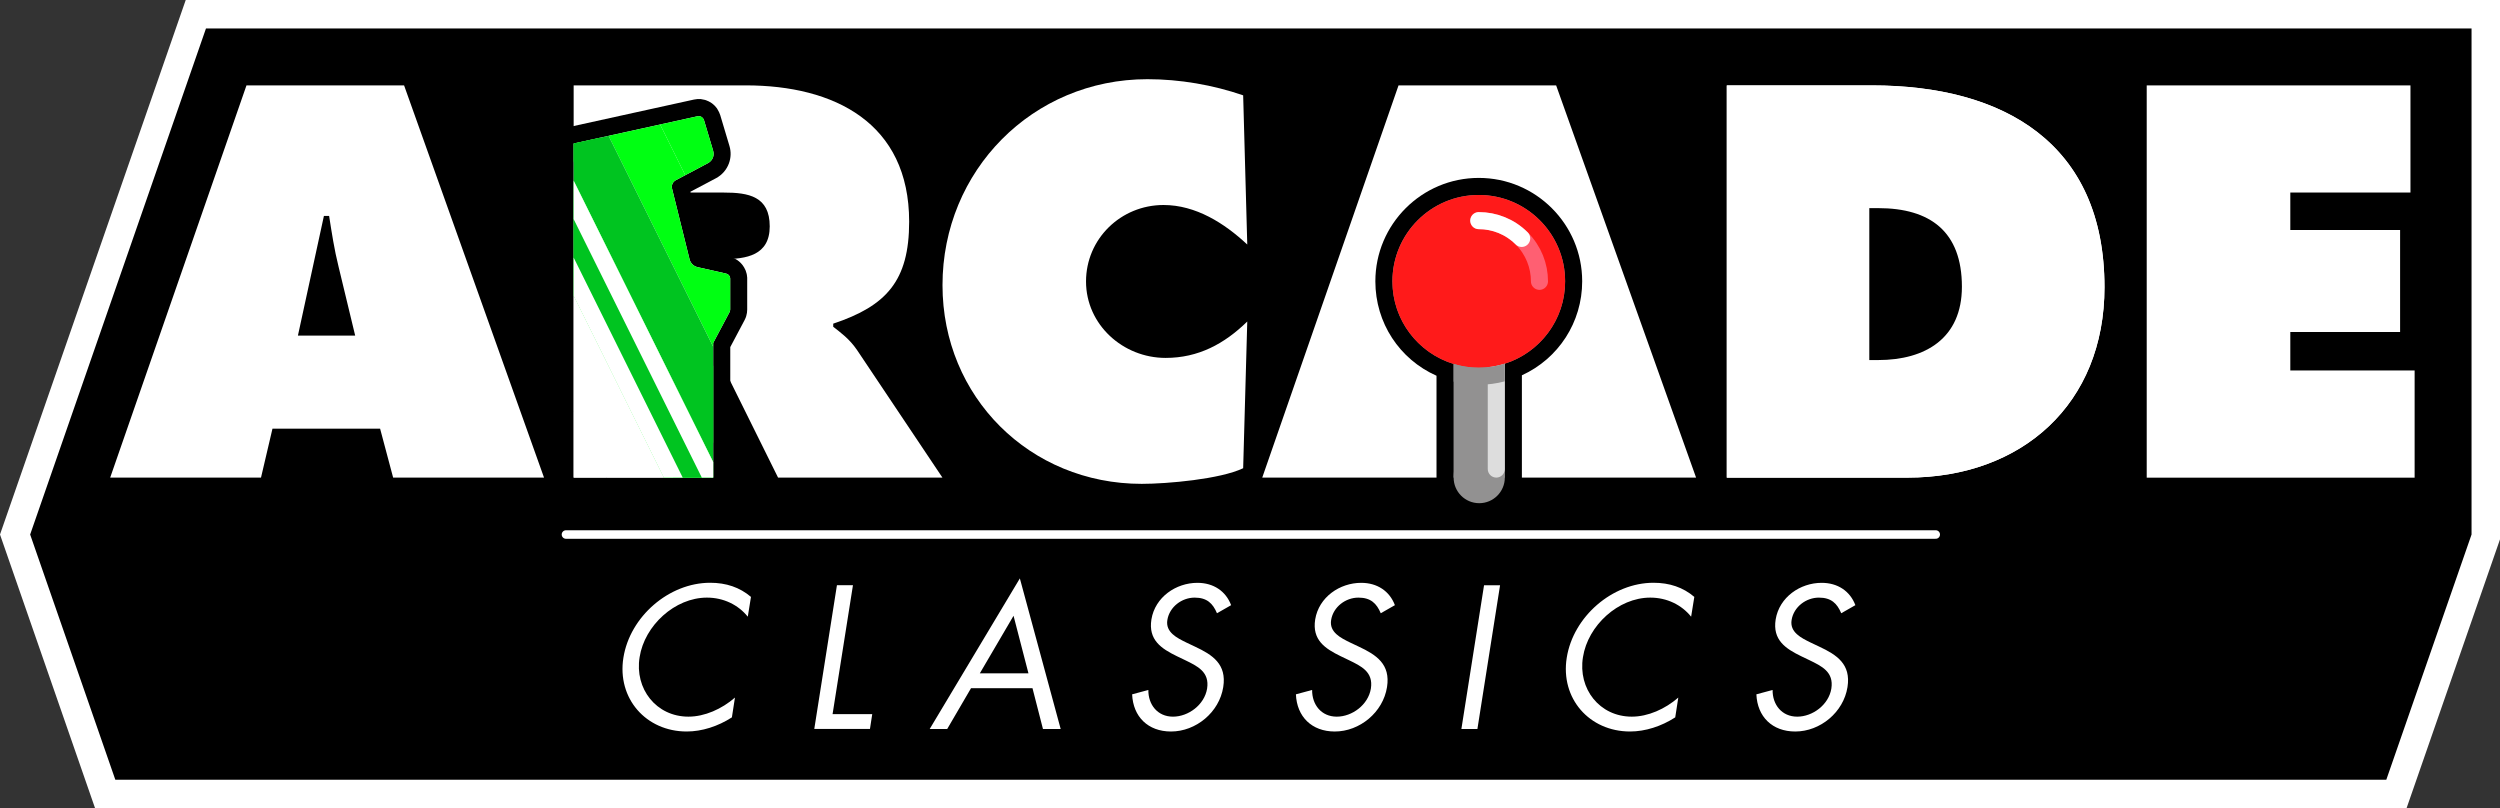 <?xml version="1.0" encoding="utf-8"?>
<!-- Generator: Adobe Illustrator 25.0.0, SVG Export Plug-In . SVG Version: 6.00 Build 0)  -->
<svg version="1.1" id="Layer_1" xmlns="http://www.w3.org/2000/svg" xmlns:xlink="http://www.w3.org/1999/xlink" x="0px" y="0px"
	 viewBox="0 0 3839 1241.1" style="enable-background:new 0 0 3839 1241.1;" xml:space="preserve">
<rect x="0" y="0" width="3839" height="1241.1" fill="#333333" stroke="none"/>
<style type="text/css">
	.st0{fill:#FFFFFF;}
	.st1{fill:#0000FF;}
	.st2{fill:#00FF12;}
	.st3{fill:none;}
	.st4{fill:#929191;}
	.st5{fill:none;stroke:#2C72FF;stroke-width:26.852;stroke-linecap:round;stroke-linejoin:round;stroke-miterlimit:10;}
	.st6{fill:none;stroke:#FFFFFF;stroke-width:26.852;stroke-linecap:round;stroke-linejoin:round;stroke-miterlimit:10;}
	.st7{fill:#DDDDDD;}
	.st8{fill:#FF1A1A;}
	.st9{fill:none;stroke:#FF5F72;stroke-width:26.852;stroke-linecap:round;stroke-linejoin:round;stroke-miterlimit:10;}
	.st10{clip-path:url(#SVGID_4_);}
	.st11{fill:#00C420;}
	.st12{fill:none;stroke:#FFFFFF;stroke-width:13.426;stroke-linecap:round;stroke-linejoin:round;stroke-miterlimit:10;}
	.st13{clip-path:url(#SVGID_8_);}
	.st14{fill:#5E5E5E;}
	.st15{fill:#A5A5A5;}
	.st16{clip-path:url(#SVGID_12_);}
	.st17{fill:none;stroke:#000000;stroke-width:13.426;stroke-linecap:round;stroke-linejoin:round;stroke-miterlimit:10;}
	.st18{clip-path:url(#SVGID_16_);}
	.st19{clip-path:url(#SVGID_20_);}
	.st20{clip-path:url(#SVGID_24_);}
	.st21{clip-path:url(#SVGID_28_);}
	.st22{clip-path:url(#SVGID_32_);}
	.st23{clip-path:url(#SVGID_36_);}
	.st24{clip-path:url(#SVGID_40_);}
	.st25{fill:none;stroke:#2C72FF;stroke-width:26.222;stroke-linecap:round;stroke-linejoin:round;stroke-miterlimit:10;}
	.st26{fill:none;stroke:#FFFFFF;stroke-width:26.222;stroke-linecap:round;stroke-linejoin:round;stroke-miterlimit:10;}
	.st27{fill:none;stroke:#FF5F72;stroke-width:26.222;stroke-linecap:round;stroke-linejoin:round;stroke-miterlimit:10;}
	.st28{clip-path:url(#SVGID_44_);}
	.st29{fill:none;stroke:#FFFFFF;stroke-width:13.111;stroke-linecap:round;stroke-linejoin:round;stroke-miterlimit:10;}
	.st30{fill:none;stroke:#2C72FF;stroke-width:26.119;stroke-linecap:round;stroke-linejoin:round;stroke-miterlimit:10;}
	.st31{fill:none;stroke:#FFFFFF;stroke-width:26.119;stroke-linecap:round;stroke-linejoin:round;stroke-miterlimit:10;}
	.st32{fill:none;stroke:#FF5F72;stroke-width:26.119;stroke-linecap:round;stroke-linejoin:round;stroke-miterlimit:10;}
	.st33{clip-path:url(#SVGID_48_);}
	.st34{clip-path:url(#SVGID_52_);}
	.st35{clip-path:url(#SVGID_56_);}
	.st36{clip-path:url(#SVGID_60_);}
	.st37{clip-path:url(#SVGID_64_);}
	.st38{clip-path:url(#SVGID_68_);fill:#00FF12;}
	.st39{clip-path:url(#SVGID_68_);fill:#00C420;}
	.st40{clip-path:url(#SVGID_68_);}
	.st41{clip-path:url(#SVGID_72_);fill:#00FF12;}
	.st42{clip-path:url(#SVGID_72_);fill:#00C420;}
	.st43{clip-path:url(#SVGID_72_);}
</style>
<g>
	<g>
		<g>
			<g>
				<polygon class="st0" points="146,1241.1 0,820.8 285.2,0 3839,0 3839,828.2 3695.5,1241.1 				"/>
				<polygon points="440.7,43.7 440.7,43.7 316.3,43.7 46.3,820.8 46.3,820.8 46.3,820.8 46.3,820.8 46.3,820.8 177.1,1197.4 
					3664.4,1197.4 3795.3,820.8 3795.3,43.7 				"/>
				<path class="st0" d="M3296.5,131.1h405v164.6H3517v57.5h168.6v156.6H3517v59.1h190.9v164.6h-411.4V131.1z"/>
				<path class="st0" d="M400.8,733.4H169.2l209.3-602.3h242l214.9,602.3H603.7l-20-75.1H418.4L400.8,733.4z M545.4,515.3
					l-25.6-106.2c-6.4-25.6-10.4-51.9-14.4-77.5h-8l-39.9,183.7H545.4z"/>
				<path class="st0" d="M1915.3,375.5c-35.1-32.8-79.1-60.7-128.6-60.7c-65.5,0-119,51.9-119,117.4c0,66.3,56.7,117.4,122.2,117.4
					c50.3,0,90.3-21.6,125.4-55.9L1909,719c-35.1,16.8-116.6,24-155.8,24c-171.7,0-305.9-133.4-305.9-305.1
					c0-175.7,138.2-316.3,314.7-316.3c49.5,0,100.7,8.8,147,24.8L1915.3,375.5z"/>
				<path class="st0" d="M2170,733.4h-231.7l209.3-602.3h242l214.9,602.3h-231.7H2170z M2314.6,515.3l-25.6-106.2
					c-6.4-25.6-10.4-51.9-14.4-77.5h-8l-39.9,183.7H2314.6z"/>
				<path class="st0" d="M2651.7,131.1h222.9c202.1,0,357.1,88.7,357.1,309.9c0,178.9-126.2,292.4-302.8,292.4h-277.2V131.1z
					 M2870.6,552.9h13.6c72.7,0,128.6-33.6,128.6-112.6c0-84.7-48.7-120.6-128.6-120.6h-13.6V552.9z"/>
				<path class="st0" d="M880.9,131.1h264.4c135.8,0,250.8,57.5,250.8,209.3c0,91.1-35.1,129.4-116.6,156.6v4.8
					c11.2,8.8,24.8,18.4,36.7,35.9l131,195.7h-252.4L1099,540.1h-4v193.3H880.9V131.1z"/>
				<circle cx="2916.3" cy="432" r="158.8"/>
				<circle class="st1" cx="2916.3" cy="432" r="132.6"/>
				<g>
					<path class="st0" d="M1068.1,195l12.3,41.2c0.1,0.2,0,0.5-0.2,0.6l-49.6,26.3c-10.9,5.8-16.4,18.2-13.5,30.1l26.9,108.6
						c2.9,11.7,12,20.6,23.7,23.3l38.2,8.6v39.9l-23.1,43.6c-1.9,3.6-2.9,7.6-2.9,11.7v189.1H896.3V232.8L1068.1,195 M1073,178.4
						c-0.6,0-1.2,0.1-1.8,0.2l-190.4,41.9v513h214.2V529c0-1.6,0.4-3.1,1.1-4.5l24-45.2c0.6-1.2,1-2.5,1-3.8V428
						c0-3.8-2.7-7.1-6.4-8l-43.8-9.9c-6-1.4-10.7-6-12.2-12L1032,289.6c-1.3-5.1,1.1-10.4,5.8-12.9l49.6-26.3
						c6.7-3.5,9.9-11.3,7.8-18.5l-14.2-47.6C1079.8,180.7,1076.6,178.4,1073,178.4L1073,178.4z"/>
				</g>
				<path d="M854.7,759.6V199.3l210.9-46.4c1.5-0.3,3.1-0.6,4.8-0.7l0.7-0.1l5,0l1.3,0.3c1.5,0.2,3.1,0.5,4.6,0.9l0.8,0.2l1.5,0.5
					c2.9,1,5.7,2.4,8.4,4.3l0.6,0.4l0.9,0.7c2.5,1.9,4.7,4.2,6.5,6.7l0.6,0.9l0.5,0.9c1.8,2.8,3.2,5.8,4.2,8.9l14.2,47.5
					c2.6,8.8,2.3,18-0.9,26.7c-3.6,9.7-10.6,17.7-19.7,22.6l-39.5,20.9l22.6,91.4l37.8,8.5c10.8,2.4,19.6,9.8,24,19.9l0.3,0.6
					l0.5,1.4c0.4,1.1,0.7,2.2,1,3.3l0.3,1l0.3,1.6c0.2,1.1,0.3,2.3,0.4,3.4l0.1,0.7l0,49.1c0,3.3-0.5,6.7-1.5,10
					c-0.5,1.6-1.2,3.7-2.5,6.1l-22,41.5v226.6H854.7z"/>
				<path class="st0" d="M1079.8,182c-0.1-0.1-0.1-0.2-0.2-0.3c-0.5-0.6-1-1.1-1.6-1.6c-0.1-0.1-0.2-0.2-0.3-0.3
					c-0.6-0.4-1.3-0.8-2-1c-0.1,0-0.2,0-0.3-0.1c-0.7-0.2-1.4-0.3-2.2-0.4c-0.1,0-0.1,0-0.2,0c0,0-0.1,0-0.1,0
					c-0.6,0-1.1,0.1-1.7,0.2l-10.8,2.4l-179.5,39.5v513H1095h0.2V526.6l25.1-47.3c0.2-0.5,0.4-1,0.6-1.5c0.2-0.8,0.4-1.6,0.4-2.4
					V428c0,0,0-0.1,0-0.1c0-0.4,0-0.9-0.1-1.3c0-0.1,0-0.1-0.1-0.2c-0.1-0.4-0.2-0.8-0.3-1.2c0,0,0,0,0,0c-0.9-2.5-3.1-4.5-5.9-5.1
					l-43.8-9.9c-6-1.4-10.7-6-12.2-12l-25.4-102.5h0l-1.5-6.1c-1.3-5.1,1.1-10.4,5.8-12.9l41.3-21.9l8.3-4.4c3.5-1.9,6.1-5,7.4-8.5
					c1.2-3.1,1.4-6.6,0.4-10l-1.4-4.8l-12.8-42.8C1080.6,183.4,1080.3,182.7,1079.8,182z"/>
				<path class="st3" d="M1073,178.4c-0.6,0-1.2,0.1-1.8,0.2l-190.4,41.9v513h214.2V526.6l25.1-47.3c0.6-1.2,1-2.5,1-3.8V428
					c0-3.8-2.7-7.1-6.4-8l-43.8-9.9c-6-1.4-10.7-6-12.2-12L1032,289.6c-1.3-5.1,1.1-10.4,5.8-12.9l49.6-26.3
					c6.7-3.5,9.9-11.3,7.8-18.5l-14.2-47.6C1079.8,180.7,1076.6,178.4,1073,178.4L1073,178.4z"/>
				<g>
					<path d="M2205.9,759.6V577C2149,551.7,2112,495.7,2112,432c0-87.6,71.2-158.8,158.8-158.8c87.6,0,158.8,71.2,158.8,158.8
						c0,62.9-36.5,118.7-92.6,144.3v183.3H2205.9z"/>
					<g>
						<path class="st4" d="M2403.4,432c0-73.2-59.4-132.6-132.6-132.6c-73.2,0-132.6,59.4-132.6,132.6c0,59.8,39.6,110.2,93.9,126.8
							v174.6h78.7V558.4C2364.5,541.4,2403.4,491.3,2403.4,432z"/>
					</g>
					<path class="st4" d="M2310.8,733.4c0,21.7-17.6,39.3-39.3,39.3s-39.3-17.6-39.3-39.3c0-21.7,17.6-137.1,39.3-137.1
						S2310.8,711.7,2310.8,733.4z"/>
				</g>
				<g>
					<defs>
						<path id="SVGID_49_" d="M1095.2,581.5v-55l25.1-47.3c0.2-0.5,0.4-1,0.6-1.5c0.2-0.8,0.4-1.6,0.4-2.4V428c0,0,0-0.1,0-0.1
							c0-0.4,0-0.9-0.1-1.3c0-0.1,0-0.1-0.1-0.2c-0.1-0.4-0.2-0.8-0.3-1.2c0,0,0,0,0-0.1c-0.9-2.5-3.1-4.5-5.9-5.1l-43.8-9.9
							c-6-1.4-10.7-6-12.2-12l-25.4-102.5h0l-1.5-6.1c-1.3-5.1,1.1-10.4,5.8-12.9l41.3-21.9l8.3-4.4c3.5-1.9,6.1-5,7.4-8.5
							c1.2-3.1,1.4-6.6,0.4-10l-1.4-4.8l-12.8-42.8c-0.2-0.8-0.6-1.5-1.1-2.2c-0.1-0.1-0.1-0.2-0.2-0.3c-0.5-0.6-1-1.1-1.6-1.6
							c-0.1-0.1-0.2-0.2-0.3-0.3c-0.6-0.4-1.3-0.8-2-1c-0.1,0-0.2,0-0.3-0.1c-0.7-0.2-1.4-0.3-2.2-0.4c-0.1,0-0.1,0-0.2,0
							c0,0-0.1,0-0.1,0c-0.6,0-1.1,0.1-1.7,0.2l-10.8,2.4l-179.5,39.5v513H1095h0.2V581.5"/>
					</defs>
					<clipPath id="SVGID_2_">
						<use xlink:href="#SVGID_49_"  style="overflow:visible;"/>
					</clipPath>
				</g>
				<path d="M1076.8,397.9h33.3c35.9,0,71.9-5.6,71.9-50.3c0-46.3-32.8-51.9-70.3-51.9h-58.1L1076.8,397.9z"/>
				<circle class="st25" cx="2916.3" cy="432" r="93.2"/>
				<path class="st26" d="M2916.3,338.8c23.9,0,47.7,9.1,65.9,27.3c18.2,18.2,27.3,42.1,27.3,65.9"/>
				<path class="st26" d="M2823,432c0-23.9,9.1-47.7,27.3-65.9"/>
				<path class="st7" d="M2310.8,554.4h-26.2v165.9c0,7.2,5.9,13.1,13.1,13.1l0,0c7.2,0,13.1-5.9,13.1-13.1V554.4z"/>
				<g>
					<g>
						<path class="st8" d="M2270.8,299.4c-73.2,0-132.6,59.4-132.6,132.6s59.4,132.6,132.6,132.6c73.2,0,132.6-59.4,132.6-132.6
							S2344,299.4,2270.8,299.4L2270.8,299.4z"/>
					</g>
				</g>
				<path class="st27" d="M2270.8,338.8c23.9,0,47.7,9.1,65.9,27.3c18.2,18.2,27.3,42.1,27.3,65.9"/>
				<g>
					<path class="st26" d="M2270.8,338.8c23.9,0,47.7,9.1,65.9,27.3"/>
				</g>
				<g>
					<defs>
						<path id="SVGID_51_" d="M1079.8,182c-0.1-0.1-0.1-0.2-0.2-0.3c-0.5-0.6-1-1.1-1.6-1.6c-0.1-0.1-0.2-0.2-0.3-0.3
							c-0.6-0.4-1.3-0.8-2-1c-0.1,0-0.2,0-0.3-0.1c-0.7-0.2-1.4-0.3-2.2-0.4c-0.1,0-0.1,0-0.2,0c0,0-0.1,0-0.1,0
							c-0.6,0-1.1,0.1-1.7,0.2l-10.8,2.4l-179.5,39.5v513H1095h0.2V526.6l25.1-47.3c0.2-0.5,0.4-1,0.6-1.5c0.2-0.8,0.4-1.6,0.4-2.4
							V428c0,0,0-0.1,0-0.1c0-0.4,0-0.9-0.1-1.3c0-0.1,0-0.1-0.1-0.2c-0.1-0.4-0.2-0.8-0.3-1.2c0,0,0,0,0,0
							c-0.9-2.5-3.1-4.5-5.9-5.1l-43.8-9.9c-6-1.4-10.7-6-12.2-12l-25.4-102.5h0l-1.5-6.1c-1.3-5.1,1.1-10.4,5.8-12.9l41.3-21.9
							l8.3-4.4c3.5-1.9,6.1-5,7.4-8.5c1.2-3.1,1.4-6.6,0.4-10l-1.4-4.8l-12.8-42.8C1080.6,183.4,1080.3,182.7,1079.8,182z"/>
					</defs>
					<clipPath id="SVGID_4_">
						<use xlink:href="#SVGID_51_"  style="overflow:visible;"/>
					</clipPath>
					<g class="st10">
						<polygon class="st2" points="774.1,32.6 821.1,9.3 1173.7,720.3 1115.1,720.3 						"/>
						<polygon class="st2" points="844.3,26.7 1194.8,733.4 1282.6,733.4 914.8,-8.3 						"/>
						<polygon class="st2" points="932.1,26.7 1282.6,733.4 1370.4,733.4 1002.6,-8.3 						"/>
						<polygon class="st11" points="756.5,26.7 1107,733.4 1194.8,733.4 827,-8.3 						"/>
						<polygon class="st2" points="668.7,26.7 1019.2,733.4 1107,733.4 739.2,-8.3 						"/>
						<g>
							<polygon class="st11" points="1064.1,794.5 686.3,32.6 733.3,9.3 1122.6,794.5 							"/>
							<path class="st0" d="M727.4,26.9l374.1,754.5h-29.3L703.9,38.5L727.4,26.9 M739.2-8.3l-70.5,34.9L1056,807.6h87.8L739.2-8.3
								L739.2-8.3z"/>
						</g>
						<polygon class="st0" points="580.9,26.7 931.4,733.4 1019.2,733.4 651.4,-8.3 						"/>
						<polygon class="st0" points="493.1,26.7 843.6,733.4 931.4,733.4 563.6,-8.3 						"/>
					</g>
				</g>
			</g>
			<path class="st4" d="M2270.7,564.6c-13.4,0-26.3-2-38.5-5.8V586c12.3,3.1,25.2,4.8,38.5,4.8c13.9,0,27.3-1.8,40.1-5.2v-27.3
				C2298.2,562.4,2284.7,564.6,2270.7,564.6z"/>
		</g>
		<g>
			<g>
				<path class="st0" d="M1148.3,947c-14.6-18.2-37.2-29.3-62.7-29.3c-49.2,0-95.8,42.8-103.4,91.4c-7.9,48.6,25.5,91.4,75,91.4
					c24.9,0,51.2-11.7,71.4-29.3l-4.7,30.4c-21.4,13.8-46,21.7-69.4,21.7c-62.4,0-107.2-50.7-97.2-113.3
					c10-63.2,70-115.1,133.2-115.1c24.6,0,45.4,7,62.7,21.7L1148.3,947z"/>
				<path class="st0" d="M1278.5,1096.6h60.9l-3.5,22.8h-85.5l34.8-220.8h24.6L1278.5,1096.6z"/>
				<path class="st0" d="M1491.1,1056.8l-36.6,62.7h-26.9l138.5-231.3l62.7,231.3h-27.2l-16.1-62.7H1491.1z M1556.4,945.6
					l-51.8,88.4h74.7L1556.4,945.6z"/>
				<path class="st0" d="M1868.8,941.7c-6.4-15.2-15.5-24-34.3-24c-19.6,0-38.6,14.1-41.9,34.3c-3.2,19,15.2,27.8,29,34.6l13.5,6.4
					c26.9,12.6,48.9,26.9,43.3,62.1c-6.1,38.7-41.9,68.2-80.2,68.2c-35.4,0-58.3-22.8-59.7-57.1l24.9-6.7c-0.3,22.5,14.1,41,37.8,41
					c23.7,0,48.3-18.2,52.4-43c4.1-25.8-14.9-34.6-34-43.9l-12.3-5.9c-24-11.7-44.2-24.9-39.2-56.5c5.6-34.3,37.8-56.2,70.6-56.2
					c24.6,0,43.6,12.6,51.8,34.3L1868.8,941.7z"/>
				<path class="st0" d="M2120.3,941.7c-6.4-15.2-15.5-24-34.3-24c-19.6,0-38.6,14.1-41.9,34.3c-3.2,19,15.2,27.8,29,34.6l13.5,6.4
					c26.9,12.6,48.9,26.9,43.3,62.1c-6.1,38.7-41.9,68.2-80.2,68.2c-35.4,0-58.3-22.8-59.7-57.1l24.9-6.7c-0.3,22.5,14.1,41,37.8,41
					c23.7,0,48.3-18.2,52.4-43c4.1-25.8-14.9-34.6-34-43.9l-12.3-5.9c-24-11.7-44.2-24.9-39.2-56.5c5.6-34.3,37.8-56.2,70.6-56.2
					c24.6,0,43.6,12.6,51.8,34.3L2120.3,941.7z"/>
				<path class="st0" d="M2268.7,1119.5h-24.6l34.8-220.8h24.6L2268.7,1119.5z"/>
				<path class="st0" d="M2596.9,947c-14.6-18.2-37.2-29.3-62.7-29.3c-49.2,0-95.8,42.8-103.4,91.4c-7.9,48.6,25.5,91.4,75,91.4
					c24.9,0,51.2-11.7,71.4-29.3l-4.7,30.4c-21.4,13.8-46,21.7-69.4,21.7c-62.4,0-107.2-50.7-97.2-113.3
					c10-63.2,70-115.1,133.2-115.1c24.6,0,45.4,7,62.7,21.7L2596.9,947z"/>
				<path class="st0" d="M2827.4,941.7c-6.4-15.2-15.5-24-34.3-24c-19.6,0-38.6,14.1-41.9,34.3c-3.2,19,15.2,27.8,29,34.6l13.5,6.4
					c26.9,12.6,48.9,26.9,43.3,62.1c-6.1,38.7-41.9,68.2-80.2,68.2c-35.4,0-58.3-22.8-59.7-57.1l24.9-6.7c-0.3,22.5,14.1,41,37.8,41
					c23.7,0,48.3-18.2,52.4-43c4.1-25.8-14.9-34.6-34-43.9l-12.3-5.9c-24-11.7-44.2-24.9-39.2-56.5c5.6-34.3,37.8-56.2,70.6-56.2
					c24.6,0,43.6,12.6,51.8,34.3L2827.4,941.7z"/>
			</g>
		</g>
		<line class="st29" x1="869.1" y1="820.8" x2="2972.5" y2="820.8"/>
	</g>
	<g>
		<path class="st0" d="M3231.6,441.1c0-221.3-155-309.9-357.1-309.9h-222.9v602.3h277.2C3105.4,733.4,3231.6,620,3231.6,441.1z"/>
		<g>
			<path d="M2884.1,319.6h-13.6v233.3h13.6c72.7,0,128.6-33.6,128.6-112.6C3012.7,355.6,2964,319.6,2884.1,319.6z"/>
		</g>
	</g>
</g>
<g>
	<g>
		<g>
			<g>
				<g>
					<defs>
						<path id="SVGID_55_" d="M1090.7,1715.2c-0.1-0.1-0.1-0.2-0.2-0.3c-0.4-0.6-1-1.1-1.6-1.6c-0.1-0.1-0.2-0.2-0.3-0.2
							c-0.6-0.4-1.3-0.8-2-1c-0.1,0-0.2,0-0.3-0.1c-0.7-0.2-1.4-0.3-2.2-0.4c-0.1,0-0.1,0-0.2,0c0,0-0.1,0-0.1,0
							c-0.6,0-1.1,0.1-1.7,0.2l-10.8,2.4l-178.8,39.3v511h213.2h0.2v-206l25-47.2c0.2-0.5,0.4-1,0.6-1.4c0.2-0.8,0.4-1.6,0.4-2.4
							v-47.2c0,0,0-0.1,0-0.1c0-0.4,0-0.9-0.1-1.3c0-0.1,0-0.1-0.1-0.2c-0.1-0.4-0.2-0.8-0.3-1.2c0,0,0,0,0,0
							c-0.9-2.5-3.1-4.5-5.8-5.1l-43.6-9.8c-6-1.3-10.7-6-12.2-11.9l-25.3-102.1h0l-1.5-6.1c-1.3-5.1,1.1-10.4,5.7-12.8l41.2-21.8
							l8.3-4.4c3.5-1.9,6.1-4.9,7.4-8.5c1.2-3.1,1.4-6.6,0.4-10l-1.4-4.8l-12.8-42.6C1091.5,1716.6,1091.1,1715.9,1090.7,1715.2z"/>
					</defs>
					<clipPath id="SVGID_6_">
						<use xlink:href="#SVGID_55_"  style="overflow:visible;"/>
					</clipPath>
					<g style="clip-path:url(#SVGID_6_);">
						<g>
							<polygon class="st2" points="1171.2,1488.5 794.9,729.6 841.7,706.4 1229.5,1488.5 							"/>
						</g>
					</g>
				</g>
			</g>
		</g>
	</g>
</g>
</svg>
